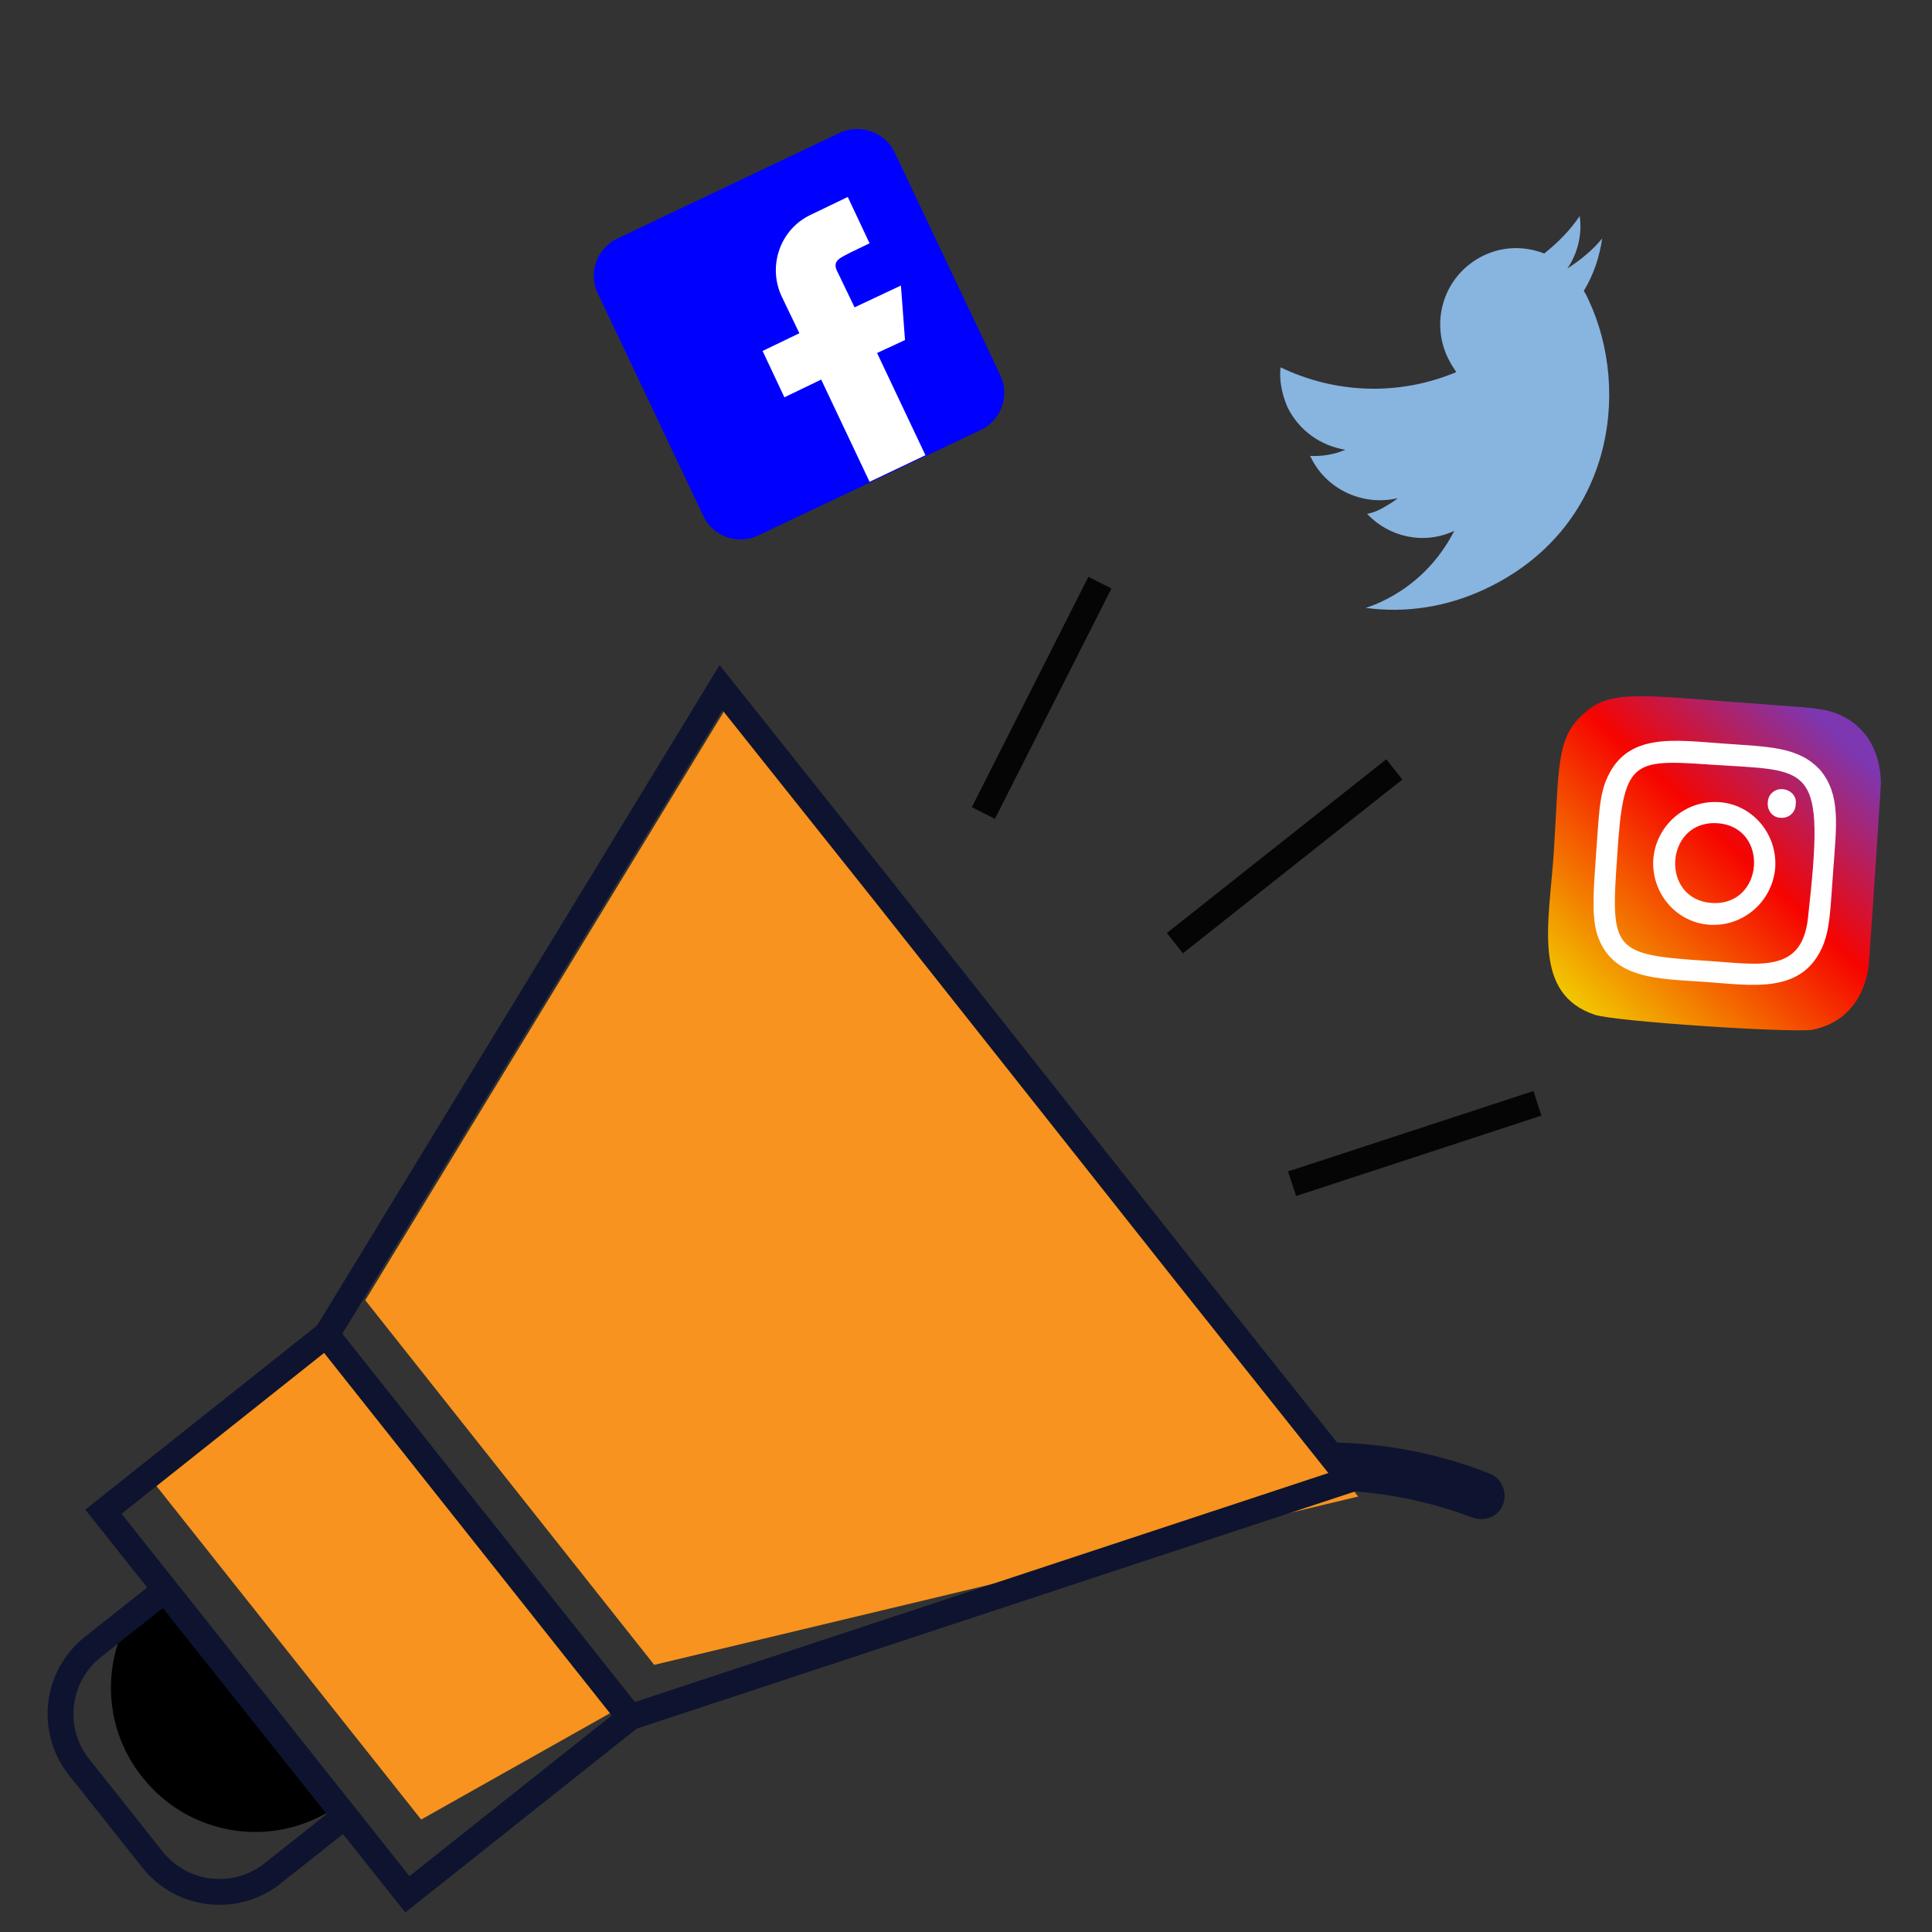<?xml version="1.0" encoding="utf-8"?>
<!-- Generator: Adobe Illustrator 23.0.5, SVG Export Plug-In . SVG Version: 6.00 Build 0)  -->
<svg version="1.1" id="Layer_1" xmlns="http://www.w3.org/2000/svg" xmlns:xlink="http://www.w3.org/1999/xlink" x="0px" y="0px"
	 viewBox="0 0 283.5 283.5" style="enable-background:new 0 0 283.5 283.5;" xml:space="preserve">
<rect x="0" y="0" width="283.5" height="283.5" fill="#333333" stroke="none"/>
<style type="text/css">
	.st0{fill:#0E142F;}
	.st1{fill:#F7931E;}
	.st2{fill:#0000FF;}
	.st3{fill:#FFFFFF;}
	.st4{fill:url(#SVGID_1_);}
	.st5{fill:#88B4E0;}
	.st6{fill:none;stroke:#0E142F;stroke-width:3.793;stroke-miterlimit:10;}
	.st7{fill:none;stroke:#050505;stroke-width:3.793;stroke-miterlimit:10;}
</style>
<path class="st0" d="M184.3,212.4c-2.3,0.3-3.6,2.8-2.6,4.9c0.7,1.4,2.3,2.2,3.8,2c10.4-1.5,20.8-0.3,30.6,3.4
	c1.7,0.6,3.7-0.1,4.4-1.8c0.8-1.8-0.1-4-2-4.7C207.6,211.9,195.9,210.7,184.3,212.4"/>
<path d="M24.3,231.1c-9.2,7.3-10.7,20.6-3.4,29.7c7.3,9.2,20.6,10.7,29.7,3.4l-0.1,2.2l-26.5-35.2L24.3,231.1z"/>
<polygon class="st1" points="53.6,190.8 96,244.3 199.3,219.6 106.9,103.3 "/>
<polygon class="st1" points="21.8,216.6 61.8,267 92.7,249.6 49.2,194.8 "/>
<path class="st2" d="M123.2,19.5L90.6,35c-3,1.4-4.3,5-2.9,8l15.5,32.7c1.4,3,5,4.3,8,2.9l32.7-15.5c3-1.4,4.3-5,2.9-8l-15.5-32.7
	C129.9,19.4,126.2,18.1,123.2,19.5"/>
<path class="st3" d="M132.2,41.9l-6.8,3.2l-2.6-5.4c-0.7-1.5,0.6-1.9,2.1-2.7l2.7-1.3l-3.2-6.8l-5.4,2.6c-4.5,2.1-6.4,7.5-4.3,12
	l2.6,5.4l-5.4,2.6l3.2,6.8l5.4-2.6l7.1,15l8.2-3.9l-7.1-15l4.1-1.9L132.2,41.9z"/>
<linearGradient id="SVGID_1_" gradientUnits="userSpaceOnUse" x1="230.242" y1="149.244" x2="270.802" y2="106.284">
	<stop  offset="0" style="stop-color:#F1D200"/>
	<stop  offset="0.585" style="stop-color:#F60400"/>
	<stop  offset="0.967" style="stop-color:#7D37B0"/>
</linearGradient>
<path class="st4" d="M232.3,104.8c-4,3.6-3.5,7.8-4.3,20.3c-0.7,10.4-3.2,20.7,6,23.8c2.9,1,29,2.7,32,2.2c4-0.8,7.4-3.7,8.2-9.3
	c0.1-0.8,1.8-26.1,1.8-26.9c-0.1-6-3.5-9.7-8.2-10.7c-1.1-0.2-1.3-0.3-6.9-0.7C240.9,102.1,236.5,100.9,232.3,104.8"/>
<path class="st3" d="M252.8,109.1c-7.1-0.5-13.9-1.6-16.9,4.9c-1.3,2.7-1.3,6.3-1.7,11.4c-0.3,4.5-0.7,8.7,0.1,11.5
	c2.1,6.9,9,6.7,16.1,7.2c6.8,0.5,13.8,1.7,16.9-4.9c1.3-2.7,1.3-6.3,1.7-11.4c0.5-6.8,1.1-11.2-1.9-14.8
	C263.9,109.5,259.4,109.6,252.8,109.1L252.8,109.1z M251,112.2c14.9,1,16.9-0.6,14.3,22.5c-0.9,8.2-7.1,6.8-14.7,6.3
	c-13.9-0.9-14.3-1.4-13.3-15.3C238.2,111.5,239.4,111.4,251,112.2L251,112.2z M261.6,115.8c-1.2-0.1-2.2,0.8-2.2,2
	c-0.1,1.2,0.8,2.2,1.9,2.2c1.2,0.1,2.2-0.8,2.2-2C263.7,116.9,262.8,115.9,261.6,115.8 M252.2,117.7c-4.9-0.3-9.2,3.4-9.6,8.4
	c-0.3,5,3.4,9.3,8.3,9.6c4.9,0.3,9.2-3.4,9.6-8.4C260.8,122.3,257.1,118,252.2,117.7 M252,120.8c7.7,0.5,6.9,12.2-0.8,11.7
	C243.5,132,244.3,120.3,252,120.8"/>
<path class="st5" d="M235.1,35c-1.4,1.7-3.1,3.1-5.1,4.4c1.5-2.2,2.2-5,1.8-7.7c-1.4,2.1-3.2,3.9-5.2,5.5c-2.8-1.1-6-1.1-8.9,0.3
	c-5.6,2.7-7.9,9.3-5.3,14.9c0.4,0.8,0.8,1.5,1.3,2.2c-8.6,3.6-17.9,3.1-25.8-0.7c-0.2,1.9,0.2,3.9,1,5.8c1.7,3.5,4.9,5.7,8.5,6.3
	c-1.6,0.7-3.5,1-5.2,0.9l0.1,0.1c2.3,4.9,7.8,7.3,12.8,6.1c-0.7,0.6-1.6,1.1-2.5,1.6c-0.6,0.3-1.3,0.6-2,0.7
	c3.2,3.4,8.3,4.6,12.8,2.5c-2.2,4.3-5.7,8-10.5,10.3c-0.8,0.4-1.6,0.7-2.5,1c5.8,0.8,11.9-0.1,17.6-2.8c18.6-8.8,21.4-29,15.1-42.4
	c-0.2-0.4-0.4-0.9-0.7-1.3C233.9,40.2,234.7,37.7,235.1,35"/>
<rect x="32.9" y="201.1" transform="matrix(0.783 -0.622 0.622 0.783 -135.665 84.827)" class="st6" width="41.8" height="71.7"/>
<path class="st6" d="M50.6,266.5L40,274.9c-5.4,4.3-13.3,3.4-17.6-2l-10.8-13.6c-4.3-5.4-3.4-13.3,2-17.6l10.6-8.4L50.6,266.5z"/>
<polygon class="st6" points="47.9,195.9 92.4,252 198.1,217.1 174.2,187.1 129.7,130.9 105.8,100.9 "/>
<line class="st7" x1="144.3" y1="119.3" x2="161.4" y2="85.5"/>
<line class="st7" x1="225.6" y1="161.9" x2="189.6" y2="173.7"/>
<line class="st7" x1="172.4" y1="138.4" x2="204.6" y2="112.9"/>
</svg>
